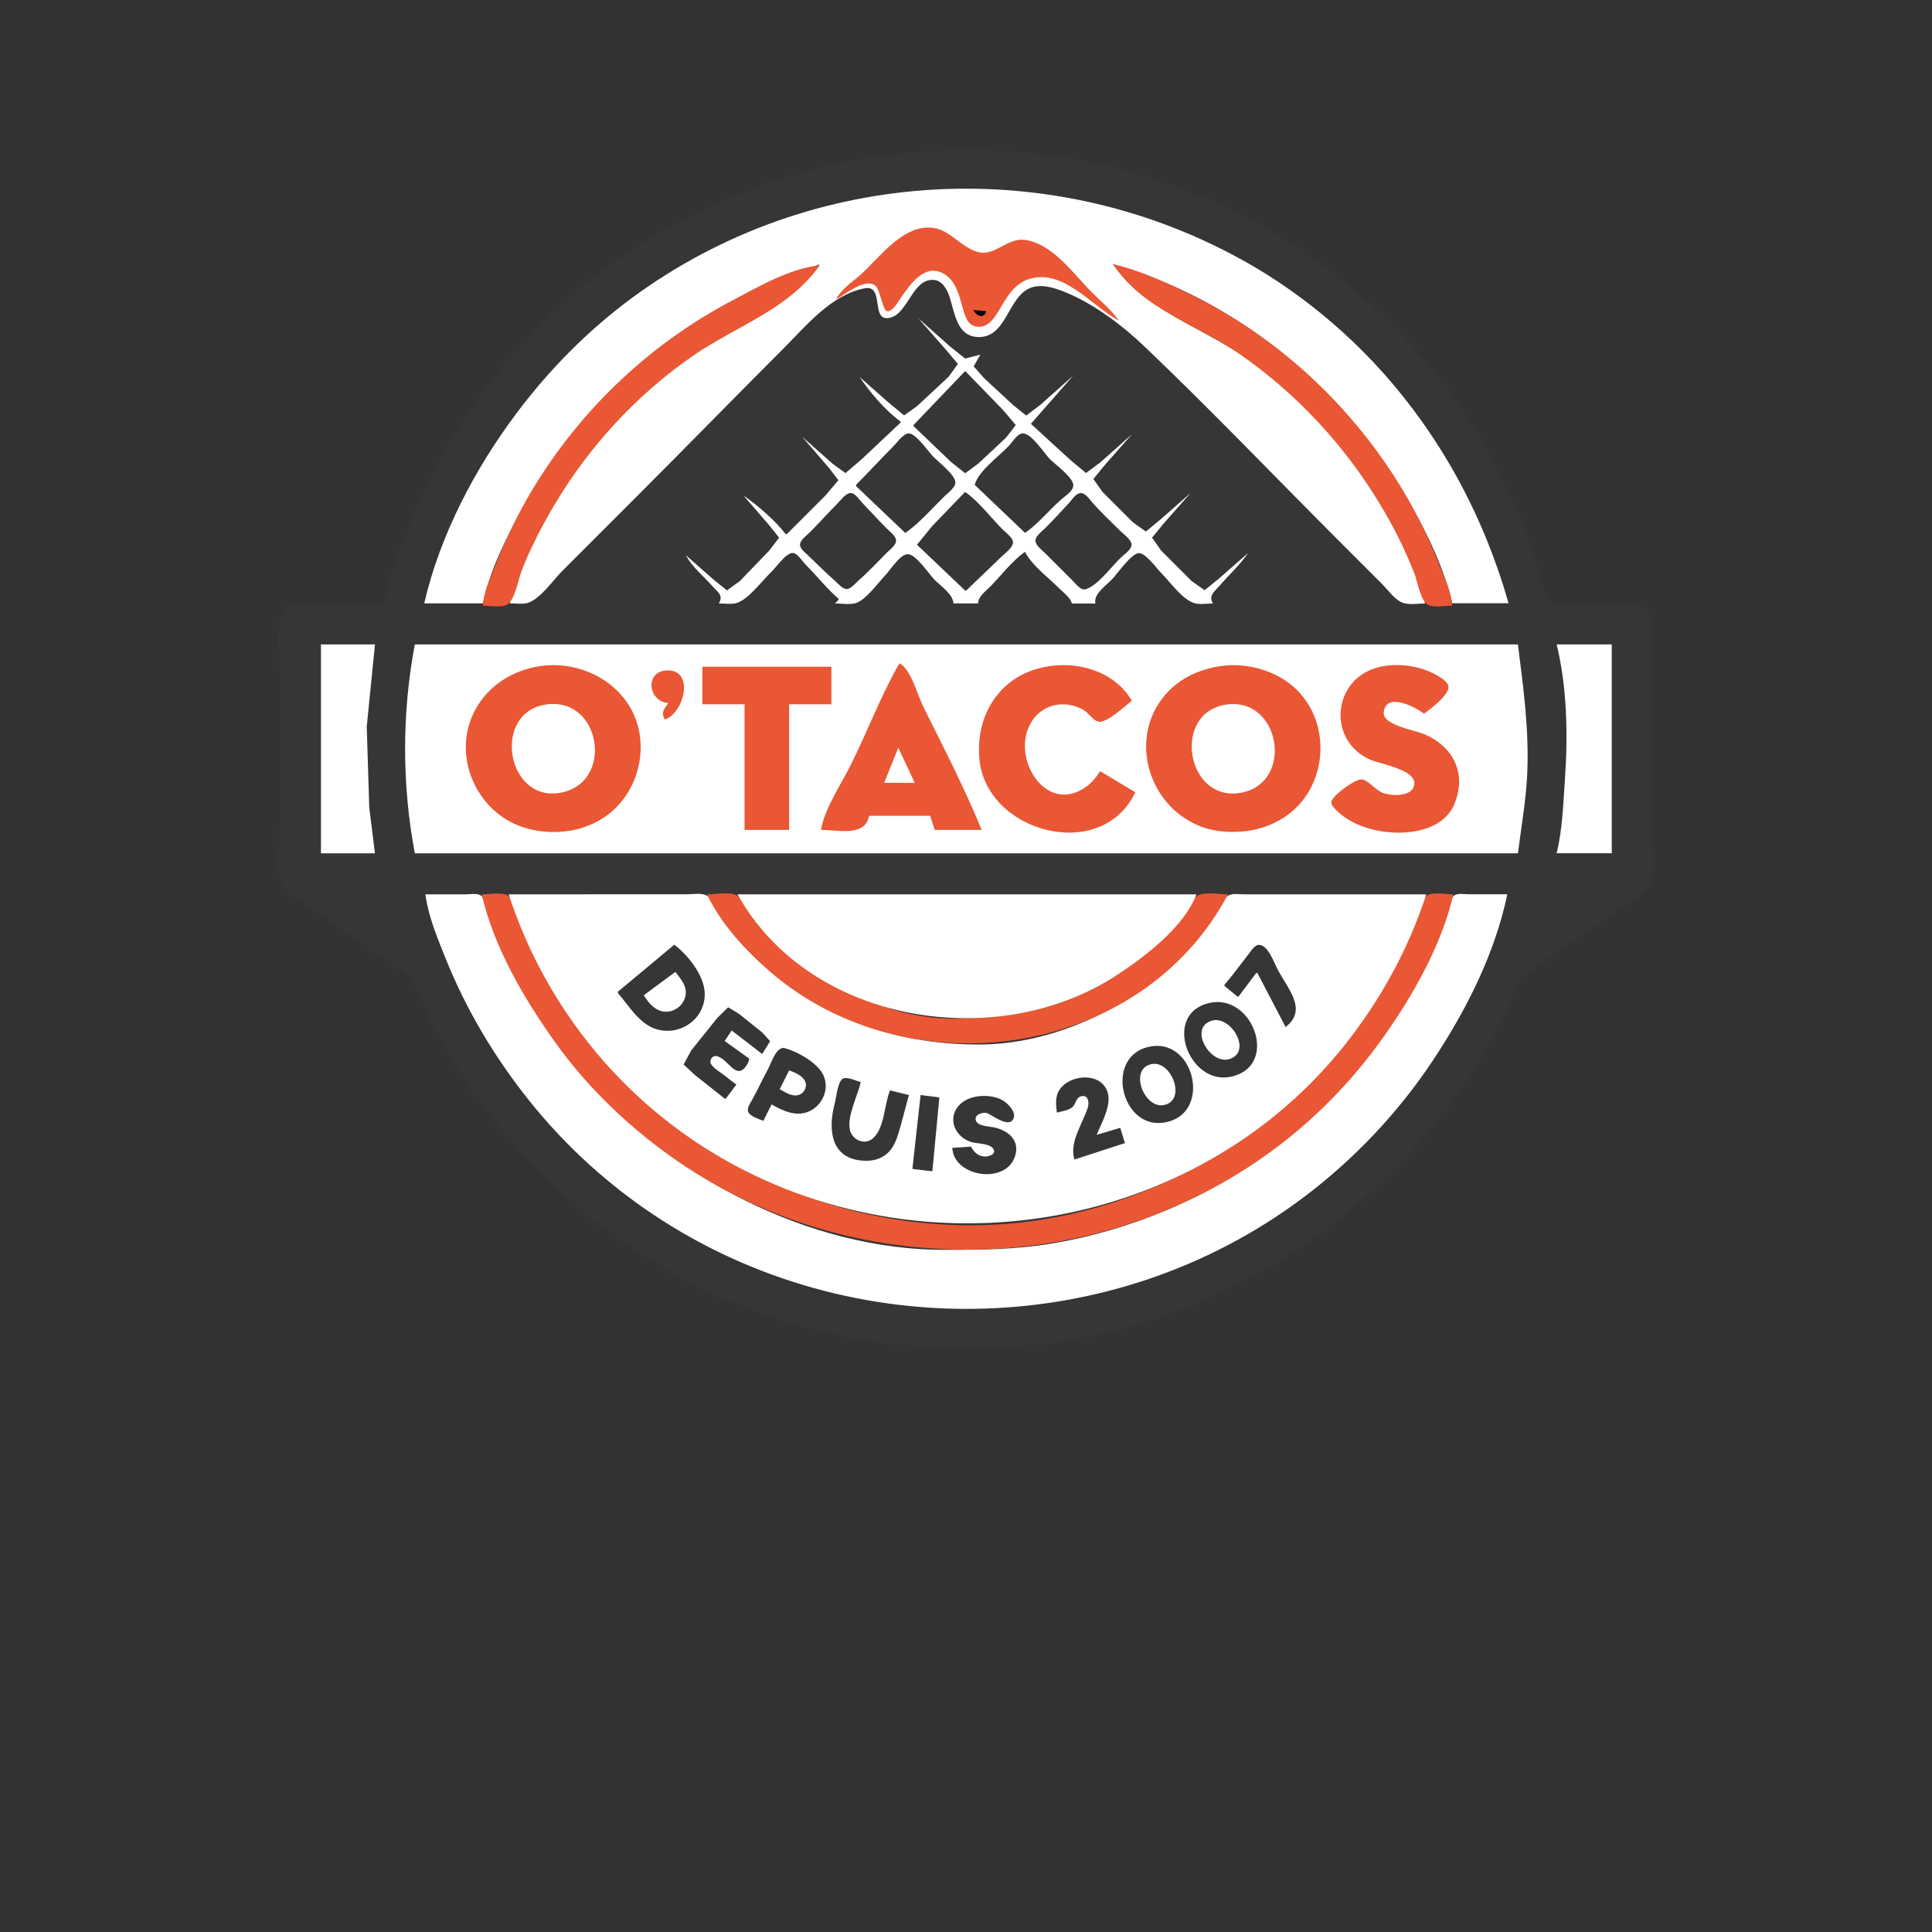 <?xml version="1.0" encoding="UTF-8" standalone="no"?>
<svg
   viewBox="0 0 24 24"
   width="24pt"
   height="24pt"
   version="1.1"
   id="svg1534"
   sodipodi:docname="otacos.svg"
   inkscape:version="1.2.2 (732a01da63, 2022-12-09)"
   xmlns:inkscape="http://www.inkscape.org/namespaces/inkscape"
   xmlns:sodipodi="http://sodipodi.sourceforge.net/DTD/sodipodi-0.dtd"
   xmlns="http://www.w3.org/2000/svg"
   xmlns:svg="http://www.w3.org/2000/svg">
  <rect x="0" y="0" width="24" height="24" fill="#333333" stroke="none"/>
  <defs
     id="defs1538" />
  <sodipodi:namedview
     id="namedview1536"
     pagecolor="#ffffff"
     bordercolor="#000000"
     borderopacity="0.25"
     inkscape:showpageshadow="2"
     inkscape:pageopacity="0.0"
     inkscape:pagecheckerboard="0"
     inkscape:deskcolor="#d1d1d1"
     inkscape:document-units="pt"
     showgrid="false"
     inkscape:zoom="25.125"
     inkscape:cx="20.557214"
     inkscape:cy="15.343284"
     inkscape:window-width="1920"
     inkscape:window-height="991"
     inkscape:window-x="-9"
     inkscape:window-y="-9"
     inkscape:window-maximized="1"
     inkscape:current-layer="svg1534" />
  <path
     style="fill:#373535;stroke:none;stroke-width:0.015"
     d="M 4.774,7.495 H 3.914 c -0.117,0 -0.268,-0.027 -0.36,0.063 C 3.393,7.717 3.477,8.159 3.477,8.37 v 1.822 c 0,0.22 -0.066,0.57 0.022,0.773 0.068,0.155 0.309,0.27 0.444,0.364 0.264,0.183 0.525,0.372 0.787,0.559 0.119,0.085 0.278,0.163 0.373,0.275 0.106,0.125 0.154,0.332 0.228,0.479 0.149,0.296 0.319,0.587 0.507,0.86 0.729,1.058 1.727,1.943 2.886,2.503 1.82,0.881 3.977,0.992 5.875,0.291 1.552,-0.574 2.869,-1.672 3.747,-3.071 0.15,-0.24 0.278,-0.49 0.404,-0.743 0.057,-0.115 0.092,-0.272 0.194,-0.357 0.344,-0.288 0.743,-0.526 1.107,-0.786 0.138,-0.098 0.367,-0.206 0.448,-0.358 0.083,-0.157 0.033,-0.424 0.033,-0.598 V 8.967 7.991 c 0,-0.127 0.029,-0.299 -0.055,-0.405 -0.075,-0.095 -0.185,-0.09 -0.294,-0.09 h -0.641 c -0.072,0 -0.24,0.031 -0.295,-0.023 C 19.149,7.377 19.131,7.099 19.086,6.97 18.939,6.558 18.776,6.164 18.575,5.775 18.04,4.738 17.204,3.826 16.246,3.166 13.582,1.33 9.947,1.447 7.398,3.434 6.777,3.918 6.236,4.508 5.799,5.163 5.474,5.652 5.212,6.173 5.007,6.723 4.915,6.968 4.813,7.235 4.774,7.495 Z"
     id="path1618" />
  <path
     style="fill:#ffffff;stroke:none;stroke-width:0.015"
     d="M 5.27,7.495 H 5.999 C 6.083,7.087 6.291,6.677 6.49,6.314 7.028,5.334 7.822,4.492 8.783,3.916 9.233,3.646 9.708,3.493 10.182,3.282 9.777,3.858 9.099,4.052 8.55,4.451 7.765,5.02 7.115,5.766 6.68,6.635 6.545,6.906 6.403,7.199 6.334,7.495 c 0.071,0 0.166,0.016 0.233,-0.009 0.154,-0.057 0.308,-0.285 0.423,-0.399 L 7.952,6.125 C 8.547,5.53 9.135,4.927 9.73,4.332 c 0.283,-0.283 0.59,-0.665 1.006,-0.75 0.264,-0.055 0.066,0.426 0.321,0.365 0.227,-0.055 0.276,-0.484 0.539,-0.47 0.111,0.006 0.171,0.122 0.201,0.215 0.061,0.187 0.088,0.477 0.338,0.494 0.361,0.025 0.376,-0.465 0.641,-0.599 0.145,-0.073 0.327,-0.011 0.466,0.046 0.361,0.15 0.711,0.417 0.991,0.686 0.809,0.773 1.585,1.584 2.376,2.376 l 0.554,0.554 c 0.074,0.074 0.162,0.202 0.262,0.239 0.079,0.029 0.193,0.009 0.277,0.009 C 17.628,7.165 17.461,6.83 17.301,6.533 16.865,5.727 16.266,5.009 15.518,4.473 14.956,4.072 14.237,3.865 13.827,3.282 c 1.495,0.424 2.801,1.489 3.595,2.813 0.256,0.427 0.505,0.911 0.618,1.399 h 0.7 C 18.433,6.415 17.903,5.429 17.148,4.594 16.681,4.079 16.121,3.624 15.518,3.278 13.109,1.9 10.091,2.051 7.85,3.701 7.304,4.104 6.823,4.591 6.416,5.134 5.899,5.823 5.464,6.65 5.27,7.495 Z"
     id="path1620" />
  <path
     style="fill:#e95735;stroke:none;stroke-width:0.015"
     d="m 10.386,3.72 c 0.11,-0.061 0.347,-0.263 0.48,-0.178 0.074,0.047 0.095,0.335 0.163,0.325 0.068,-0.009 0.123,-0.111 0.158,-0.162 0.114,-0.164 0.292,-0.433 0.525,-0.311 0.165,0.086 0.203,0.279 0.25,0.442 0.027,0.093 0.06,0.208 0.173,0.222 0.131,0.016 0.208,-0.093 0.268,-0.192 0.092,-0.152 0.181,-0.326 0.359,-0.392 0.435,-0.161 0.806,0.337 1.137,0.508 C 13.808,3.852 13.676,3.744 13.564,3.632 13.335,3.403 13.068,3.015 12.719,2.979 12.519,2.958 12.365,3.168 12.179,3.137 11.957,3.099 11.817,2.862 11.596,2.831 c -0.37,-0.053 -0.664,0.363 -0.904,0.58 -0.1,0.09 -0.249,0.185 -0.306,0.309 z"
     id="path1622" />
  <path
     style="fill:#ff1414;stroke:none;stroke-width:0.015"
     d="m 12.806,2.991 0.015,0.015 -0.015,-0.015 M 11.115,3.005 11.13,3.02 11.115,3.005 M 11.932,3.02 11.946,3.035 11.932,3.02 m 1.05,0.058 0.015,0.015 -0.015,-0.015 m -2.099,0.146 0.015,0.015 -0.015,-0.015 m -0.015,0.015 0.015,0.015 -0.015,-0.015 m -0.7,0.044 0.015,0.015 z"
     id="path1624" />
  <path
     style="fill:#e95735;stroke:none;stroke-width:0.015"
     d="m 13.827,3.282 c 0.366,0.56 1.031,0.744 1.56,1.108 0.714,0.492 1.313,1.138 1.761,1.88 0.163,0.27 0.302,0.553 0.419,0.845 0.039,0.097 0.075,0.331 0.162,0.393 0.065,0.047 0.233,0.015 0.311,0.015 -0.007,-0.157 -0.086,-0.322 -0.143,-0.466 C 17.768,6.73 17.619,6.413 17.439,6.11 16.822,5.077 15.925,4.226 14.847,3.687 14.524,3.525 14.181,3.364 13.827,3.282 M 5.999,7.524 c 0.082,0 0.249,0.032 0.315,-0.023 C 6.402,7.427 6.439,7.195 6.481,7.087 6.592,6.799 6.739,6.521 6.897,6.256 7.326,5.536 7.918,4.896 8.608,4.42 9.143,4.05 9.795,3.847 10.182,3.297 9.819,3.329 9.406,3.57 9.089,3.737 8.028,4.297 7.142,5.156 6.546,6.198 6.388,6.475 6.256,6.762 6.139,7.058 6.081,7.204 6.006,7.366 5.999,7.524 Z"
     id="path1626" />
  <path
     style="fill:#ff1414;stroke:none;stroke-width:0.015"
     d="m 13.827,3.297 0.015,0.015 -0.015,-0.015 m 0.073,0 0.015,0.015 -0.015,-0.015 m -0.058,0.015 0.015,0.015 -0.015,-0.015 m 0.015,0.015 0.015,0.015 -0.015,-0.015 m 0.029,0.029 0.015,0.015 -0.015,-0.015 m 0.19,0 0.015,0.015 -0.015,-0.015 m -2.58,0.015 0.015,0.015 -0.015,-0.015 m 2.405,0 0.015,0.015 -0.015,-0.015 m 0.015,0.015 0.015,0.015 -0.015,-0.015 m 0.015,0.015 0.015,0.015 -0.015,-0.015 m 0.029,0.029 0.015,0.015 -0.015,-0.015 m -1.224,0.044 0.015,0.015 -0.015,-0.015 m 1.72,0.029 0.015,0.015 -0.015,-0.015 m -1.837,0.044 0.015,0.015 -0.015,-0.015 m 1.939,0 0.015,0.015 -0.015,-0.015 m -4.067,0.044 0.015,0.015 -0.015,-0.015 m 2.07,0.015 0.015,0.015 -0.015,-0.015 m -3.426,0.102 0.015,0.015 -0.015,-0.015 m 5.918,0.087 0.015,0.015 -0.015,-0.015 m -5.437,0.044 0.015,0.015 -0.015,-0.015 m 2.478,0 0.015,0.015 z"
     id="path1628" />
  <path
     style="fill:#010101;stroke:none;stroke-width:0.015"
     d="m 12.092,3.851 c 0.037,0.076 0.129,0.115 0.16,0.015 z"
     id="path1630" />
  <path
     style="fill:#ff1414;stroke:none;stroke-width:0.015"
     d="m 12.398,3.851 0.015,0.015 -0.015,-0.015 m -2.974,0.073 0.015,0.015 -0.015,-0.015 m 2.726,0 0.015,0.015 -0.015,-0.015 m 2.478,0.015 0.015,0.015 z"
     id="path1632" />
  <path
     style="fill:#ffffff;stroke:none;stroke-width:0.015"
     d="m 11.407,3.953 0.358,0.408 0.134,0.16 -0.114,0.158 -0.394,0.367 -0.16,0.114 -0.19,-0.157 -0.364,-0.321 c 0.129,0.189 0.323,0.422 0.51,0.554 V 5.25 L 10.707,5.702 10.503,5.877 10.343,5.761 9.964,5.425 10.303,5.819 10.415,5.965 10.255,6.154 9.774,6.635 H 9.76 C 9.628,6.463 9.412,6.279 9.235,6.154 L 9.562,6.533 9.678,6.679 9.556,6.839 9.191,7.218 9.031,7.334 8.87,7.205 8.521,6.898 c 0.074,0.143 0.219,0.259 0.325,0.379 0.068,0.077 0.146,0.118 0.083,0.219 0.071,0 0.166,0.016 0.233,-0.009 C 9.309,7.432 9.471,7.21 9.585,7.101 9.642,7.047 9.763,6.869 9.847,6.869 c 0.056,0 0.125,0.108 0.161,0.145 0.138,0.138 0.26,0.295 0.408,0.423 v 0.015 l -0.044,0.044 c 0.08,0 0.199,0.022 0.273,-0.009 0.126,-0.053 0.259,-0.243 0.353,-0.341 0.06,-0.063 0.183,-0.262 0.278,-0.262 0.103,0 0.266,0.251 0.335,0.32 0.076,0.076 0.228,0.177 0.233,0.292 h 0.306 c 0.004,-0.088 0.087,-0.145 0.146,-0.204 0.143,-0.143 0.271,-0.32 0.437,-0.437 0.089,0.172 0.286,0.315 0.423,0.452 0.055,0.055 0.138,0.113 0.16,0.19 h 0.292 c -0.032,-0.12 0.153,-0.237 0.225,-0.321 0.055,-0.064 0.229,-0.305 0.315,-0.305 0.086,0 0.219,0.189 0.277,0.247 0.111,0.111 0.249,0.313 0.398,0.37 0.069,0.027 0.17,0.009 0.244,0.009 -0.056,-0.101 0.015,-0.143 0.081,-0.219 0.118,-0.136 0.255,-0.26 0.356,-0.408 L 15.139,7.19 14.964,7.332 14.803,7.218 14.424,6.839 14.311,6.679 14.455,6.504 14.789,6.125 14.424,6.446 14.235,6.603 14.074,6.489 13.695,6.11 13.582,5.95 13.726,5.775 14.06,5.396 13.666,5.746 13.491,5.876 13.302,5.719 12.806,5.265 13.331,4.667 12.923,5.03 12.748,5.162 12.588,5.034 12.223,4.696 12.095,4.551 12.179,4.405 11.99,4.454 11.8,4.303 Z"
     id="path1634" />
  <path
     style="fill:#ff1414;stroke:none;stroke-width:0.015"
     d="m 9.308,3.982 0.015,0.015 -0.015,-0.015 m 5.598,0.102 0.015,0.015 -0.015,-0.015 m 0.685,0.044 0.015,0.015 -0.015,-0.015 m -0.583,0.015 0.015,0.015 -0.015,-0.015 m -6.618,0.015 0.015,0.015 -0.015,-0.015 m 0.481,0.073 0.015,0.015 -0.015,-0.015 m 6.997,0.102 0.015,0.015 -0.015,-0.015 m -7.77,0.044 0.015,0.015 z"
     id="path1636" />
  <path
     style="fill:#373535;stroke:none;stroke-width:0.015"
     d="M 11.99,4.609 11.349,5.279 V 5.294 l 0.466,0.446 0.175,0.139 0.16,-0.118 0.35,-0.327 0.118,-0.154 -0.161,-0.19 z"
     id="path1638" />
  <path
     style="fill:#ff1414;stroke:none;stroke-width:0.015"
     d="m 15.853,4.74 0.015,0.015 -0.015,-0.015 m -7.945,0.233 0.015,0.015 -0.015,-0.015 m 8.265,0.058 0.015,0.015 -0.015,-0.015 m 0.015,0.015 0.015,0.015 -0.015,-0.015 m -8.848,0.044 0.015,0.015 -0.015,-0.015 m 8.892,0 0.015,0.015 -0.015,-0.015 m 0.015,0.015 0.015,0.015 -0.015,-0.015 m 0.015,0.015 0.015,0.015 -0.015,-0.015 m 0.015,0.015 0.015,0.015 -0.015,-0.015 m 0.583,0.16 0.015,0.015 -0.015,-0.015 m -9.708,0.015 0.015,0.015 -0.015,-0.015 m 9.315,0.029 0.015,0.015 z"
     id="path1640" />
  <path
     style="fill:#373535;stroke:none;stroke-width:0.015"
     d="m 10.634,6.023 v 0.015 l 0.612,0.583 C 11.42,6.498 11.577,6.319 11.728,6.169 11.769,6.128 11.869,6.058 11.868,5.994 11.867,5.895 11.645,5.731 11.579,5.658 c -0.054,-0.06 -0.205,-0.274 -0.289,-0.274 -0.068,0 -0.146,0.114 -0.189,0.157 -0.158,0.158 -0.308,0.323 -0.466,0.481 m 1.472,0 0.627,0.598 c 0.161,-0.113 0.292,-0.274 0.437,-0.406 0.049,-0.044 0.153,-0.106 0.162,-0.177 0.012,-0.099 -0.228,-0.269 -0.292,-0.335 -0.072,-0.073 -0.225,-0.318 -0.335,-0.318 -0.066,0 -0.124,0.1 -0.163,0.143 -0.125,0.138 -0.384,0.315 -0.435,0.496 z"
     id="path1642" />
  <path
     style="fill:#ff1414;stroke:none;stroke-width:0.015"
     d="m 7.092,5.382 0.015,0.015 -0.015,-0.015 m -0.058,0.073 0.015,0.015 -0.015,-0.015 m -0.044,0.058 0.015,0.015 -0.015,-0.015 m 9.65,0.029 0.015,0.015 -0.015,-0.015 m -9.694,0.029 0.015,0.015 -0.015,-0.015 m 10.233,0.146 0.015,0.015 -0.015,-0.015 m -9.956,0.029 0.015,0.015 -0.015,-0.015 m -0.044,0.058 0.015,0.015 -0.015,-0.015 m 10.146,0.131 0.015,0.015 -0.015,-0.015 m -10.335,0.146 0.015,0.015 z"
     id="path1644" />
  <path
     style="fill:#373535;stroke:none;stroke-width:0.015"
     d="m 10.547,6.128 c -0.056,0.019 -0.105,0.088 -0.146,0.129 -0.114,0.114 -0.221,0.235 -0.335,0.35 -0.038,0.038 -0.128,0.101 -0.128,0.16 0,0.051 0.066,0.099 0.099,0.131 0.109,0.107 0.221,0.216 0.335,0.317 0.038,0.033 0.104,0.115 0.16,0.101 0.048,-0.012 0.095,-0.071 0.131,-0.103 0.123,-0.107 0.235,-0.228 0.35,-0.344 0.038,-0.038 0.125,-0.099 0.118,-0.16 -0.007,-0.056 -0.081,-0.109 -0.118,-0.146 -0.104,-0.104 -0.203,-0.214 -0.306,-0.321 -0.038,-0.04 -0.094,-0.137 -0.161,-0.114 m 1.443,-0.017 -0.408,0.423 -0.19,0.233 0.598,0.569 h 0.015 c 0.139,-0.139 0.284,-0.27 0.423,-0.408 0.046,-0.046 0.139,-0.11 0.155,-0.175 0.016,-0.064 -0.087,-0.136 -0.126,-0.175 -0.152,-0.152 -0.291,-0.343 -0.466,-0.466 m 1.414,0.017 c -0.055,0.019 -0.094,0.088 -0.133,0.129 -0.096,0.103 -0.191,0.207 -0.29,0.306 -0.038,0.038 -0.125,0.099 -0.118,0.16 0.007,0.056 0.081,0.109 0.118,0.146 l 0.35,0.35 c 0.038,0.038 0.097,0.121 0.16,0.099 0.16,-0.055 0.326,-0.298 0.452,-0.41 0.039,-0.034 0.127,-0.096 0.112,-0.156 -0.015,-0.061 -0.098,-0.118 -0.141,-0.16 -0.115,-0.115 -0.237,-0.227 -0.344,-0.35 -0.037,-0.043 -0.099,-0.138 -0.166,-0.114 z"
     id="path1646" />
  <path
     style="fill:#ff1414;stroke:none;stroke-width:0.015"
     d="m 17.311,6.562 0.015,0.015 -0.015,-0.015 m 0.364,0 0.015,0.015 -0.015,-0.015 m 0.015,0.029 0.015,0.015 -0.015,-0.015 m -0.292,0.146 0.015,0.015 -0.015,-0.015 m -11.166,0.073 0.015,0.015 -0.015,-0.015 m 0.35,0.015 0.015,0.015 -0.015,-0.015 m 10.904,0.102 0.015,0.015 -0.015,-0.015 M 6.159,6.985 6.174,7 6.159,6.985 m 11.72,0.044 0.015,0.015 -0.015,-0.015 m -11.399,0.029 0.015,0.015 -0.015,-0.015 m 11.079,0.044 0.015,0.015 z"
     id="path1648" />
  <path
     style="fill:#984835;stroke:none;stroke-width:0.015"
     d="m 5.984,7.51 0.015,0.015 -0.015,-0.015 m 0.321,0 0.015,0.015 -0.015,-0.015 m 11.735,0 0.015,0.015 z"
     id="path1650" />
  <path
     style="fill:#ffffff;stroke:none;stroke-width:0.015"
     d="M 3.987,8.005 V 10.6 H 4.658 L 4.587,10.032 4.556,9.026 4.658,8.005 h -0.671 m 1.166,0 c -0.161,0.854 -0.161,1.74 0,2.595 H 18.856 C 18.898,10.269 18.957,9.943 18.972,9.609 18.996,9.065 18.924,8.542 18.856,8.005 H 5.153 m 14.184,0 c 0.131,0.533 0.141,1.132 0.103,1.676 -0.021,0.305 -0.03,0.62 -0.103,0.918 h 0.685 V 8.005 Z"
     id="path1652" />
  <path
     style="fill:#e95735;stroke:none;stroke-width:0.015"
     d="m 11.174,8.239 c -0.231,0.398 -0.395,0.842 -0.601,1.254 -0.122,0.245 -0.327,0.547 -0.375,0.816 0.212,0 0.55,0.091 0.598,-0.175 h 0.758 l 0.058,0.175 h 0.583 C 11.981,9.79 11.719,9.279 11.469,8.778 11.397,8.635 11.317,8.314 11.174,8.239 Z"
     id="path1654" />
  <path
     style="fill:#ff1414;stroke:none;stroke-width:0.015"
     d="m 11.203,8.239 0.015,0.015 z"
     id="path1656" />
  <path
     style="fill:#e95735;stroke:none;stroke-width:0.015"
     d="m 6.713,8.274 c -0.34,0.049 -0.648,0.241 -0.812,0.548 -0.295,0.554 0.008,1.258 0.593,1.453 0.19,0.063 0.386,0.075 0.583,0.045 0.137,-0.021 0.275,-0.073 0.394,-0.144 C 7.955,9.881 8.115,9.19 7.785,8.72 7.548,8.381 7.119,8.216 6.713,8.274 M 14.104,9.842 13.666,9.58 c -0.047,0.074 -0.103,0.143 -0.175,0.195 -0.521,0.372 -0.977,-0.426 -0.648,-0.851 0.15,-0.194 0.413,-0.223 0.619,-0.104 0.057,0.033 0.126,0.14 0.19,0.146 0.11,0.009 0.323,-0.196 0.408,-0.261 -0.294,-0.509 -1.077,-0.571 -1.516,-0.226 -0.293,0.231 -0.412,0.591 -0.377,0.955 0.088,0.912 1.518,1.292 1.936,0.408 m 1.064,-1.568 c -0.238,0.034 -0.468,0.129 -0.64,0.301 -0.537,0.537 -0.284,1.447 0.407,1.698 0.186,0.068 0.389,0.073 0.583,0.046 0.139,-0.02 0.273,-0.07 0.394,-0.14 C 16.462,9.86 16.567,9.068 16.142,8.603 15.904,8.343 15.513,8.225 15.168,8.274 m 2.522,0.591 c 0.075,-0.053 0.315,-0.234 0.303,-0.335 -0.008,-0.073 -0.129,-0.135 -0.187,-0.164 -0.202,-0.102 -0.465,-0.133 -0.685,-0.077 -0.567,0.146 -0.641,0.904 -0.102,1.147 0.124,0.056 0.567,0.121 0.55,0.304 -0.015,0.154 -0.253,0.148 -0.36,0.12 -0.116,-0.03 -0.173,-0.138 -0.277,-0.176 -0.076,-0.028 -0.364,0.189 -0.39,0.263 -0.018,0.049 0.039,0.098 0.069,0.128 0.094,0.092 0.212,0.154 0.335,0.198 0.345,0.125 0.955,0.115 1.121,-0.285 C 18.227,9.603 18.047,9.262 17.675,9.113 17.568,9.07 17.175,9.006 17.189,8.851 c 0.025,-0.267 0.408,-0.06 0.501,0.015 M 8.725,8.282 V 8.749 H 9.249 V 10.309 H 9.803 V 8.749 H 10.328 V 8.282 Z"
     id="path1658" />
  <path
     style="fill:#ff1414;stroke:none;stroke-width:0.015"
     d="m 15.007,8.297 0.015,0.015 -0.015,-0.015 m -1.458,0.015 0.015,0.015 z"
     id="path1660" />
  <path
     style="fill:#e95735;stroke:none;stroke-width:0.015"
     d="m 8.302,8.734 c -0.055,0.079 -0.093,0.112 -0.044,0.204 0.24,-0.077 0.376,-0.619 0.029,-0.61 -0.277,0.007 -0.244,0.383 0.015,0.406 z"
     id="path1662" />
  <path
     style="fill:#ff1414;stroke:none;stroke-width:0.015"
     d="m 11.246,8.326 0.015,0.015 -0.015,-0.015 m 5.743,0 0.015,0.015 -0.015,-0.015 M 8.375,8.341 8.389,8.355 8.375,8.341 m 8.557,0.015 0.015,0.015 -0.015,-0.015 m -5.831,0.015 0.015,0.015 -0.015,-0.015 M 12.675,8.384 12.69,8.399 12.675,8.384 M 7.427,8.399 7.442,8.414 7.427,8.399 M 16.844,8.414 16.859,8.428 16.844,8.414 m 1.093,0.044 0.015,0.015 -0.015,-0.015 m -1.895,0.058 0.015,0.015 -0.015,-0.015 m 1.953,0 0.015,0.015 -0.015,-0.015 m 0,0.029 0.015,0.015 -0.015,-0.015 m -6.603,0.087 0.015,0.015 -0.015,-0.015 M 7.748,8.676 7.763,8.691 7.748,8.676 m 3.192,0.029 0.015,0.015 -0.015,-0.015 m 6.56,0.029 0.015,0.015 z"
     id="path1664" />
  <path
     style="fill:#ffffff;stroke:none;stroke-width:0.015"
     d="M 6.757,8.756 C 6.113,8.877 6.296,9.967 6.961,9.848 7.646,9.724 7.463,8.622 6.757,8.756 Z"
     id="path1666" />
  <path
     style="fill:#ff1414;stroke:none;stroke-width:0.015"
     d="m 13.302,8.749 0.015,0.015 z"
     id="path1668" />
  <path
     style="fill:#ffffff;stroke:none;stroke-width:0.015"
     d="m 15.211,8.756 c -0.655,0.118 -0.471,1.214 0.204,1.092 0.673,-0.121 0.491,-1.217 -0.204,-1.092 z"
     id="path1670" />
  <path
     style="fill:#ff1414;stroke:none;stroke-width:0.015"
     d="m 6.626,8.793 0.015,0.015 -0.015,-0.015 m 7.289,0 0.015,0.015 -0.015,-0.015 m -0.991,0.029 0.015,0.015 -0.015,-0.015 m 2.099,0 0.015,0.015 -0.015,-0.015 m 0.641,0.044 0.015,0.015 -0.015,-0.015 m 0.015,0.015 0.015,0.015 -0.015,-0.015 m 0.015,0.015 0.015,0.015 -0.015,-0.015 m -2.114,0.015 0.015,0.015 -0.015,-0.015 m -1.37,0.029 0.015,0.015 -0.015,-0.015 m -6.37,0.015 0.015,0.015 -0.015,-0.015 m 10.51,0.015 0.015,0.015 -0.015,-0.015 m -9.038,0.015 0.015,0.015 -0.015,-0.015 m 3.469,0.058 0.015,0.015 -0.015,-0.015 m 1.399,0 0.015,0.015 -0.015,-0.015 m -6.37,0.015 0.015,0.015 -0.015,-0.015 m 11.837,0.044 0.015,0.015 -0.015,-0.015 m -4.913,0.029 0.015,0.015 -0.015,-0.015 m 3.09,0.044 0.015,0.015 -0.015,-0.015 m 1.982,0 0.015,0.015 -0.015,-0.015 m 0.073,0.044 0.015,0.015 -0.015,-0.015 m -6.181,0.058 0.015,0.015 -0.015,-0.015 m 6.254,0 0.015,0.015 z"
     id="path1672" />
  <path
     style="fill:#ffffff;stroke:none;stroke-width:0.015"
     d="m 11.159,9.288 -0.175,0.437 h 0.379 z"
     id="path1674" />
  <path
     style="fill:#ff1414;stroke:none;stroke-width:0.015"
     d="m 10.62,9.376 0.015,0.015 -0.015,-0.015 m 4.184,0.029 0.015,0.015 -0.015,-0.015 m -2.638,0.058 0.015,0.015 -0.015,-0.015 m 4.198,0.102 0.015,0.015 -0.015,-0.015 m -4.519,0.015 0.015,0.015 -0.015,-0.015 m 5.598,0 0.015,0.015 -0.015,-0.015 m -2.566,0.029 0.015,0.015 -0.015,-0.015 m -6.982,0.029 0.015,0.015 -0.015,-0.015 m 6.399,0.015 0.015,0.015 -0.015,-0.015 M 7.252,9.682 7.267,9.696 7.252,9.682 M 7.238,9.696 7.252,9.711 7.238,9.696 m -0.015,0.015 0.015,0.015 -0.015,-0.015 m 3.236,0 0.015,0.015 -0.015,-0.015 m 4.534,0.029 0.015,0.015 -0.015,-0.015 M 7.835,9.769 7.85,9.784 7.835,9.769 M 6.64,9.798 6.655,9.813 6.64,9.798 m 10.452,0.015 0.015,0.015 -0.015,-0.015 m -1.851,0.029 0.015,0.015 -0.015,-0.015 m -3.251,0.044 0.015,0.015 -0.015,-0.015 m 0.364,0.029 0.015,0.015 -0.015,-0.015 m 4.169,0.058 0.015,0.015 -0.015,-0.015 m -4.096,0.029 0.015,0.015 -0.015,-0.015 m 0.015,0.015 0.015,0.015 -0.015,-0.015 m 0.015,0.015 0.015,0.015 -0.015,-0.015 m -2.157,0.015 0.015,0.015 -0.015,-0.015 m -4.169,0.015 0.015,0.015 -0.015,-0.015 m 7.77,0.029 0.015,0.015 -0.015,-0.015 m 2.099,0.015 0.015,0.015 -0.015,-0.015 m -3.44,0.015 0.015,0.015 -0.015,-0.015 m 5.379,0.029 0.015,0.015 -0.015,-0.015 m -5.292,0.029 0.015,0.015 -0.015,-0.015 m -6.326,0.015 0.015,0.015 -0.015,-0.015 m 1.006,0.044 0.015,0.015 -0.015,-0.015 m 5.466,0.015 0.015,0.015 -0.015,-0.015 m 2.099,0 0.015,0.015 -0.015,-0.015 m 0.845,0 0.015,0.015 -0.015,-0.015 m 1.166,0 0.015,0.015 -0.015,-0.015 m -9.752,0.044 0.015,0.015 z"
     id="path1676" />
  <path
     style="fill:#ffffff;stroke:none;stroke-width:0.015"
     d="m 5.284,11.11 c 0.036,0.27 0.147,0.536 0.248,0.787 0.257,0.642 0.612,1.239 1.044,1.778 0.405,0.507 0.888,0.959 1.42,1.331 2.452,1.713 5.796,1.67 8.192,-0.128 0.625,-0.469 1.175,-1.048 1.608,-1.699 0.414,-0.621 0.776,-1.334 0.928,-2.07 H 18.244 c -0.05,0 -0.137,-0.017 -0.179,0.015 -0.061,0.046 -0.078,0.193 -0.104,0.262 -0.078,0.208 -0.161,0.414 -0.26,0.612 -0.299,0.599 -0.68,1.153 -1.148,1.633 -0.93,0.954 -2.171,1.596 -3.484,1.816 -0.447,0.075 -0.89,0.08 -1.341,0.079 C 10.049,15.525 8.346,14.625 7.256,13.384 6.85,12.921 6.532,12.407 6.265,11.854 6.185,11.69 6.12,11.516 6.062,11.344 6.043,11.286 6.024,11.163 5.974,11.125 5.93,11.092 5.832,11.11 5.78,11.11 Z"
     id="path1678" />
  <path
     style="fill:#e95735;stroke:none;stroke-width:0.015"
     d="m 5.984,11.11 c 0.152,0.658 0.524,1.294 0.912,1.837 0.365,0.511 0.816,0.956 1.318,1.332 2.217,1.663 5.37,1.651 7.595,0.011 0.524,-0.386 0.984,-0.857 1.362,-1.387 0.376,-0.526 0.736,-1.157 0.883,-1.793 -0.079,0 -0.279,-0.036 -0.338,0.023 -0.057,0.057 -0.074,0.18 -0.103,0.254 -0.07,0.179 -0.148,0.353 -0.234,0.525 -0.246,0.491 -0.556,0.953 -0.931,1.356 -1.123,1.205 -2.73,1.953 -4.386,1.953 C 10.34,15.222 8.758,14.492 7.574,13.253 7.189,12.851 6.876,12.365 6.629,11.868 6.547,11.703 6.477,11.53 6.41,11.358 c -0.025,-0.065 -0.039,-0.174 -0.088,-0.224 -0.058,-0.059 -0.259,-0.023 -0.338,-0.023 z"
     id="path1680" />
  <path
     style="fill:#ffffff;stroke:none;stroke-width:0.015"
     d="m 6.319,11.11 c 0.234,0.719 0.604,1.388 1.09,1.968 1.973,2.357 5.478,2.787 8.006,1.093 0.482,-0.323 0.921,-0.727 1.283,-1.181 0.447,-0.561 0.798,-1.197 1.02,-1.88 h -1.778 -0.481 c -0.059,0 -0.148,-0.016 -0.201,0.015 -0.086,0.051 -0.146,0.211 -0.205,0.291 -0.146,0.198 -0.305,0.383 -0.483,0.553 -0.619,0.592 -1.526,1.002 -2.391,1.006 -0.988,0.005 -1.903,-0.291 -2.653,-0.952 -0.199,-0.175 -0.379,-0.378 -0.533,-0.593 -0.058,-0.082 -0.133,-0.272 -0.228,-0.312 -0.064,-0.027 -0.163,-0.009 -0.231,-0.009 H 8.04 Z"
     id="path1682" />
  <path
     style="fill:#e95735;stroke:none;stroke-width:0.015"
     d="m 8.783,11.11 c 0.171,0.366 0.484,0.703 0.787,0.964 1.709,1.471 4.593,1.088 5.685,-0.964 -0.102,0 -0.286,-0.036 -0.376,0.015 -0.117,0.065 -0.207,0.263 -0.296,0.364 -0.196,0.22 -0.412,0.411 -0.654,0.581 -0.62,0.437 -1.341,0.586 -2.085,0.585 -0.706,-0.001 -1.425,-0.325 -1.968,-0.758 C 9.698,11.755 9.536,11.593 9.392,11.416 9.326,11.334 9.251,11.177 9.159,11.125 9.07,11.074 8.884,11.11 8.783,11.11 Z"
     id="path1684" />
  <path
     style="fill:#ffffff;stroke:none;stroke-width:0.015"
     d="m 9.162,11.11 c 0.904,1.622 3.247,1.975 4.723,0.996 0.349,-0.232 0.823,-0.59 0.977,-0.996 z"
     id="path1686" />
  <path
     style="fill:#ff1414;stroke:none;stroke-width:0.015"
     d="m 14.862,11.11 0.015,0.015 -0.015,-0.015 m -0.029,0.044 0.015,0.015 -0.015,-0.015 m -8.819,0.073 0.015,0.015 -0.015,-0.015 m 3.236,0.015 0.015,0.015 -0.015,-0.015 m 5.904,0.015 0.015,0.015 -0.015,-0.015 m -8.761,0.073 0.015,0.015 -0.015,-0.015 m 8.28,0.044 0.015,0.015 -0.015,-0.015 m 0.394,0.015 0.015,0.015 -0.015,-0.015 m -5.991,0.16 0.015,0.015 -0.015,-0.015 m 0.437,0.015 0.015,0.015 -0.015,-0.015 m 4.971,0.029 0.015,0.015 -0.015,-0.015 m -0.015,0.015 0.015,0.015 -0.015,-0.015 m -5.335,0.015 0.015,0.015 -0.015,-0.015 m 5.743,0.015 0.015,0.015 -0.015,-0.015 m -0.51,0.073 0.015,0.015 -0.015,-0.015 m -5.146,0.015 0.015,0.015 -0.015,-0.015 m 5.131,0 0.015,0.015 z"
     id="path1688" />
  <path
     style="fill:#373535;stroke:none;stroke-width:0.015"
     d="m 15.211,12.233 v 0.015 l 0.16,0.131 h 0.015 l 0.219,-0.292 h 0.015 l 0.35,0.671 c 0.285,-0.219 0.017,-0.484 -0.106,-0.729 -0.041,-0.081 -0.11,-0.277 -0.215,-0.291 -0.061,-0.008 -0.108,0.076 -0.14,0.116 -0.099,0.126 -0.193,0.258 -0.298,0.379 z"
     id="path1690" />
  <path
     style="fill:#ff1414;stroke:none;stroke-width:0.015"
     d="m 17.821,11.723 0.015,0.015 z"
     id="path1692" />
  <path
     style="fill:#373535;stroke:none;stroke-width:0.015"
     d="m 8.375,11.737 -0.7,0.583 v 0.015 c 0.141,0.162 0.274,0.398 0.496,0.455 0.307,0.079 0.615,-0.162 0.581,-0.485 -0.022,-0.208 -0.213,-0.448 -0.376,-0.569 z"
     id="path1694" />
  <path
     style="fill:#ff1414;stroke:none;stroke-width:0.015"
     d="m 6.582,11.781 0.015,0.015 -0.015,-0.015 m 7.551,0.131 0.015,0.015 -0.015,-0.015 m -7.42,0.131 0.015,0.015 z"
     id="path1696" />
  <path
     style="fill:#ffffff;stroke:none;stroke-width:0.015"
     d="m 7.996,12.364 c 0.051,0.077 0.113,0.161 0.204,0.192 0.155,0.052 0.324,-0.071 0.319,-0.235 -0.003,-0.099 -0.074,-0.173 -0.129,-0.248 z"
     id="path1698" />
  <path
     style="fill:#ff1414;stroke:none;stroke-width:0.015"
     d="m 13.914,12.072 0.015,0.015 -0.015,-0.015 m -7.536,0.029 0.015,0.015 -0.015,-0.015 m 7.493,0 0.015,0.015 -0.015,-0.015 m -7.478,0.029 0.015,0.015 -0.015,-0.015 m 10.86,0.015 0.015,0.015 -0.015,-0.015 m -3.499,0.029 0.015,0.015 -0.015,-0.015 m -0.102,0.058 0.015,0.015 -0.015,-0.015 m 3.542,0.015 0.015,0.015 -0.015,-0.015 m -10.35,0.029 0.015,0.015 -0.015,-0.015 m 0.044,0.073 0.015,0.015 -0.015,-0.015 m 3.076,0.015 0.015,0.015 -0.015,-0.015 m 0.671,0 0.015,0.015 z"
     id="path1700" />
  <path
     style="fill:#373535;stroke:none;stroke-width:0.015"
     d="m 15.022,12.459 c -0.591,0.136 -0.253,1.037 0.277,0.915 0.596,-0.137 0.264,-1.039 -0.277,-0.915 z"
     id="path1702" />
  <path
     style="fill:#ff1414;stroke:none;stroke-width:0.015"
     d="m 6.961,12.466 0.015,0.015 -0.015,-0.015 m 10.481,0 0.015,0.015 z"
     id="path1704" />
  <path
     style="fill:#373535;stroke:none;stroke-width:0.015"
     d="m 9.002,13.647 h 0.015 l 0.131,-0.175 c -0.051,-0.034 -0.098,-0.073 -0.146,-0.111 -0.05,-0.04 -0.15,-0.093 -0.174,-0.154 -0.015,-0.038 0.022,-0.093 0.064,-0.089 0.152,0.016 0.251,0.33 0.389,0.106 0.015,-0.024 0.021,-0.046 0.027,-0.073 l -0.306,-0.219 0.087,-0.131 0.379,0.292 0.099,-0.159 -0.099,-0.109 -0.292,-0.233 -0.13,-0.079 -0.133,0.129 -0.327,0.408 -0.094,0.174 0.143,0.132 z"
     id="path1706" />
  <path
     style="fill:#ff1414;stroke:none;stroke-width:0.015"
     d="m 6.99,12.51 0.015,0.015 -0.015,-0.015 m 0.058,0.087 0.015,0.015 -0.015,-0.015 m -0.379,0.015 0.015,0.015 -0.015,-0.015 m 6.851,0.044 0.015,0.015 z"
     id="path1708" />
  <path
     style="fill:#ffffff;stroke:none;stroke-width:0.015"
     d="m 15.051,12.68 c -0.29,0.09 -0.018,0.548 0.219,0.477 0.294,-0.089 0.021,-0.551 -0.219,-0.477 z"
     id="path1710" />
  <path
     style="fill:#ff1414;stroke:none;stroke-width:0.015"
     d="m 7.194,12.801 0.015,0.015 -0.015,-0.015 m -0.379,0.029 0.015,0.015 -0.015,-0.015 m 6.166,0.015 0.015,0.015 -0.015,-0.015 m -0.117,0.029 0.015,0.015 -0.015,-0.015 m 3.907,0 0.015,0.015 -0.015,-0.015 m 0.394,0.015 0.015,0.015 -0.015,-0.015 m -10.277,0.044 0.015,0.015 z"
     id="path1712" />
  <path
     style="fill:#373535;stroke:none;stroke-width:0.015"
     d="m 14.308,12.997 c -0.597,0.089 -0.396,1.028 0.146,0.949 0.602,-0.088 0.4,-1.03 -0.146,-0.949 m -4.825,0.926 0.102,-0.204 c 0.106,0.062 0.238,0.126 0.364,0.114 0.218,-0.021 0.369,-0.257 0.285,-0.464 -0.066,-0.162 -0.324,-0.305 -0.488,-0.349 -0.1,-0.027 -0.168,0.192 -0.206,0.262 -0.069,0.124 -0.126,0.255 -0.196,0.379 -0.022,0.04 -0.072,0.107 -0.048,0.155 0.028,0.054 0.134,0.086 0.188,0.108 z"
     id="path1714" />
  <path
     style="fill:#ff1414;stroke:none;stroke-width:0.015"
     d="m 7.515,13.195 0.015,0.015 z"
     id="path1716" />
  <path
     style="fill:#ffffff;stroke:none;stroke-width:0.015"
     d="m 14.308,13.218 c -0.29,0.056 -0.098,0.554 0.146,0.51 0.295,-0.053 0.099,-0.558 -0.146,-0.51 z"
     id="path1718" />
  <path
     style="fill:#ff1414;stroke:none;stroke-width:0.015"
     d="m 16.48,13.224 0.015,0.015 -0.015,-0.015 m 0.379,0.058 0.015,0.015 z"
     id="path1720" />
  <path
     style="fill:#ffffff;stroke:none;stroke-width:0.015"
     d="m 9.803,13.297 -0.117,0.233 c 0.059,0.034 0.133,0.082 0.204,0.078 0.095,-0.005 0.154,-0.113 0.102,-0.193 -0.039,-0.061 -0.124,-0.094 -0.189,-0.118 z"
     id="path1722" />
  <path
     style="fill:#373535;stroke:none;stroke-width:0.015"
     d="m 11.29,13.603 -0.233,-0.058 c -0.075,0.175 -0.064,0.456 -0.209,0.592 -0.104,0.097 -0.269,0.024 -0.292,-0.111 -0.03,-0.171 0.098,-0.416 0.137,-0.583 -0.052,-0.015 -0.176,-0.073 -0.225,-0.042 -0.064,0.04 -0.079,0.235 -0.098,0.304 -0.094,0.348 -0.041,0.725 0.41,0.714 0.096,-0.002 0.19,-0.037 0.258,-0.106 0.062,-0.064 0.095,-0.145 0.121,-0.229 0.049,-0.159 0.087,-0.321 0.132,-0.481 m 1.837,0.219 c 0.059,-0.017 0.149,-0.027 0.196,-0.071 0.044,-0.041 0.039,-0.119 0.111,-0.134 0.091,-0.019 0.096,0.089 0.077,0.146 -0.066,0.201 -0.232,0.428 -0.165,0.641 l 0.627,-0.204 -0.058,-0.19 -0.292,0.087 c 0.061,-0.157 0.2,-0.383 0.126,-0.554 -0.093,-0.215 -0.418,-0.194 -0.56,-0.042 -0.086,0.091 -0.076,0.205 -0.061,0.319 z"
     id="path1724" />
  <path
     style="fill:#ff1414;stroke:none;stroke-width:0.015"
     d="m 7.748,13.443 0.015,0.015 -0.015,-0.015 m -0.379,0.073 0.015,0.015 -0.015,-0.015 m 9.242,0.044 0.015,0.015 z"
     id="path1726" />
  <path
     style="fill:#373535;stroke:none;stroke-width:0.015"
     d="m 11.436,13.603 -0.102,0.918 0.248,0.029 0.087,-0.918 -0.233,-0.029 m 0.627,0.641 -0.233,0.015 c 0.016,0.353 0.633,0.455 0.769,0.131 0.089,-0.213 -0.067,-0.348 -0.259,-0.387 -0.06,-0.012 -0.209,-0.013 -0.22,-0.095 -0.009,-0.066 0.083,-0.091 0.132,-0.083 0.057,0.009 0.285,0.208 0.34,0.065 0.031,-0.081 -0.075,-0.186 -0.136,-0.221 -0.15,-0.086 -0.411,-0.074 -0.535,0.054 -0.167,0.172 -0.051,0.412 0.156,0.467 0.072,0.019 0.224,0.012 0.265,0.086 0.035,0.063 -0.059,0.091 -0.104,0.091 -0.083,0 -0.139,-0.053 -0.175,-0.122 z"
     id="path1728" />
  <path
     style="fill:#ff1414;stroke:none;stroke-width:0.015"
     d="m 16.042,13.661 0.015,0.015 -0.015,-0.015 m -8.032,0.029 0.015,0.015 -0.015,-0.015 m 8.367,0.102 0.015,0.015 -0.015,-0.015 m -8.703,0.029 0.015,0.015 -0.015,-0.015 m 0.16,0.146 0.015,0.015 -0.015,-0.015 m 0.569,0.044 0.015,0.015 -0.015,-0.015 m 0.058,0.044 0.015,0.015 -0.015,-0.015 m 7.055,0.029 0.015,0.015 -0.015,-0.015 m -7.303,0.19 0.015,0.015 -0.015,-0.015 m 0.248,0.175 0.015,0.015 -0.015,-0.015 m 0.044,0.029 0.015,0.015 -0.015,-0.015 m 6.385,0 0.015,0.015 -0.015,-0.015 m 0.394,0.146 0.015,0.015 -0.015,-0.015 m -6.181,0.204 0.015,0.015 -0.015,-0.015 m 0.029,0.015 0.015,0.015 -0.015,-0.015 m 4.913,0.015 0.015,0.015 -0.015,-0.015 m 0.569,0.117 0.015,0.015 -0.015,-0.015 m -0.204,0.087 0.015,0.015 -0.015,-0.015 m -1.647,0.102 0.015,0.015 -0.015,-0.015 m -2.799,0.029 0.015,0.015 -0.015,-0.015 m 0.044,0.015 0.015,0.015 -0.015,-0.015 m 3.819,0.058 0.015,0.015 -0.015,-0.015 m -0.102,0.029 0.015,0.015 -0.015,-0.015 m -0.496,0.117 0.015,0.015 -0.015,-0.015 m -0.16,0.029 0.015,0.015 z"
     id="path1730" />
</svg>
